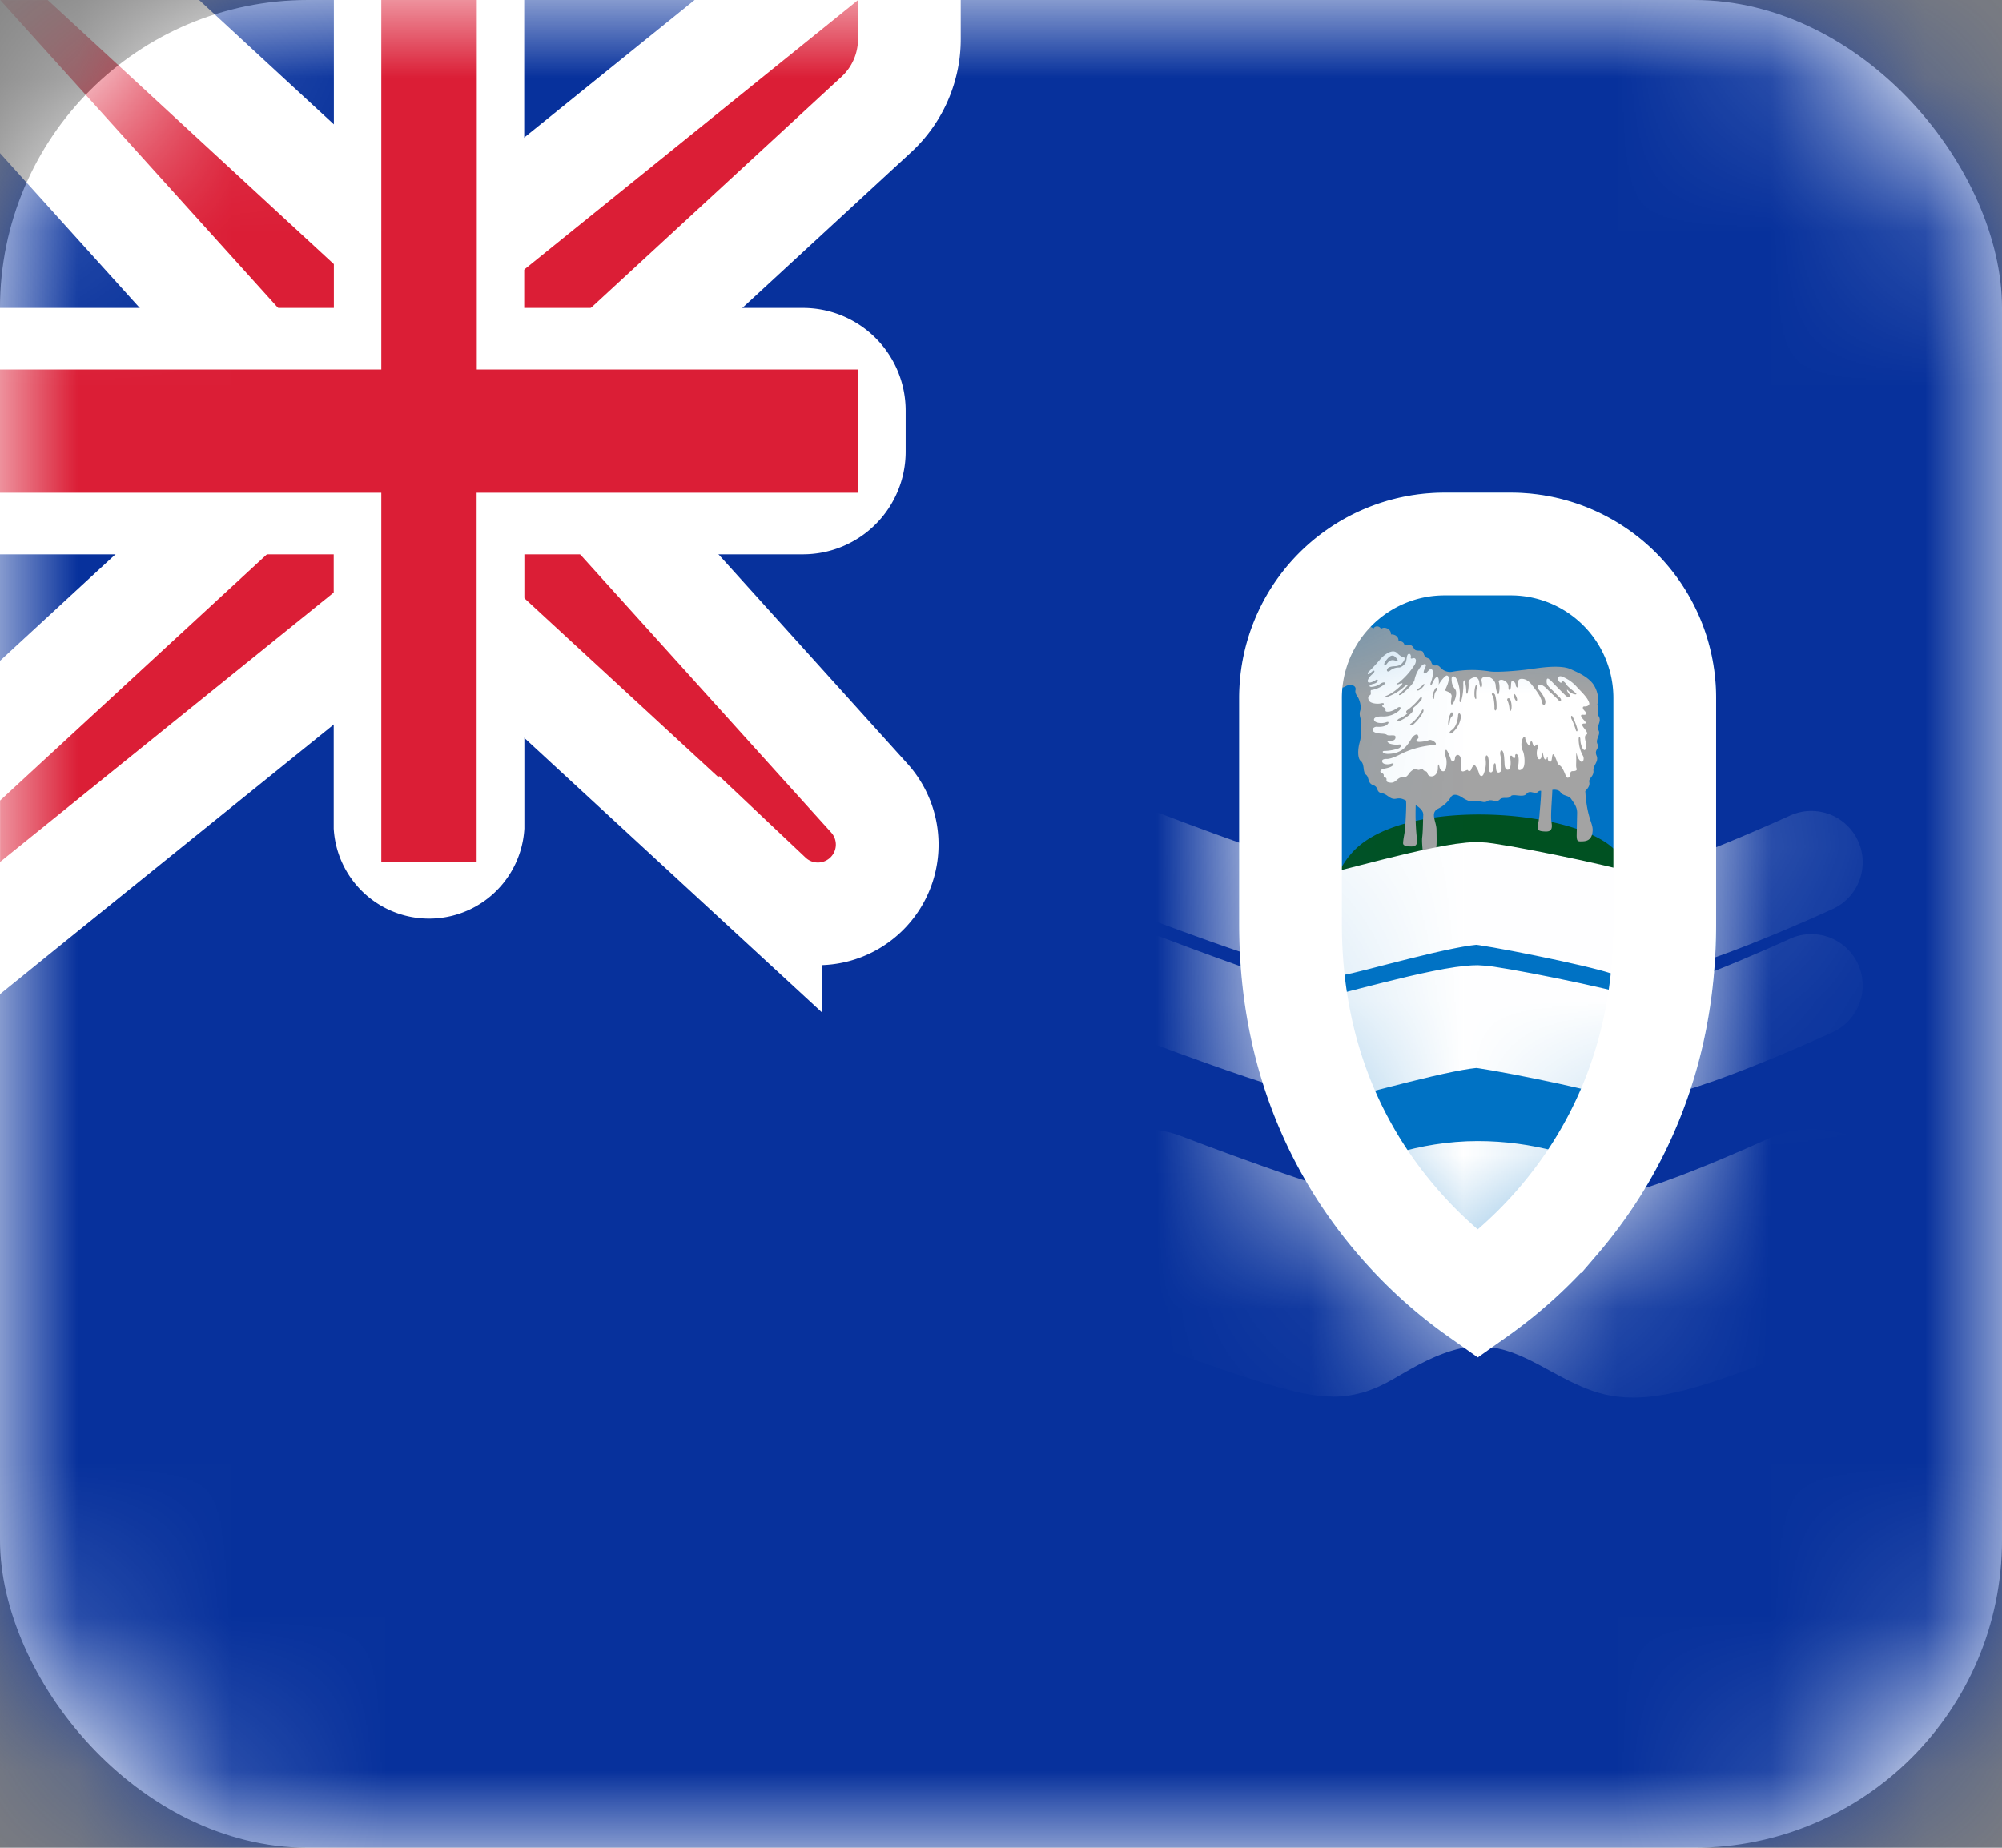 <svg width="13" height="12" fill="none" xmlns="http://www.w3.org/2000/svg"><rect width="100%" height="100%" fill="#808080" stroke="none"/><rect width="13" height="12" rx="2" fill="#fff"/><mask id="a" maskUnits="userSpaceOnUse" x="0" y="0" width="13" height="12"><rect width="13" height="12" rx="2" fill="#fff"/></mask><g mask="url(#a)"><path fill="#07319C" d="M0 0h13v12H0z"/><path fill-rule="evenodd" clip-rule="evenodd" d="M8.048 6V4.533c0-.736.597-1.333 1.333-1.333h.429c.736 0 1.333.597 1.333 1.333V6c0 2-1.548 2.8-1.548 2.8S8.048 8 8.048 6z" fill="#0072C4"/><mask id="b" maskUnits="userSpaceOnUse" x="8" y="3" width="4" height="6"><path fill-rule="evenodd" clip-rule="evenodd" d="M8.048 6V4.533c0-.736.597-1.333 1.333-1.333h.429c.736 0 1.333.597 1.333 1.333V6c0 2-1.548 2.8-1.548 2.8S8.048 8 8.048 6z" fill="#fff"/></mask><g mask="url(#b)"><path fill-rule="evenodd" clip-rule="evenodd" d="M8.76 5.56c-.317.415.305.362.305.362l.443-.183s.199.031.333.083a4.3 4.3 0 01.337.178s.523-.135.34-.44c-.185-.304-1.44-.413-1.757 0z" fill="#005121"/><path fill-rule="evenodd" clip-rule="evenodd" d="M10.08 5.13c.012-.003.042-.002.053.015.018.027.053.018.07.045.018.026.038.05.038.088l-.003.15c.001.032.005.037.03.036.03 0 .072-.004.074-.074 0-.049-.037-.079-.048-.252.016-.018.031-.035.026-.059-.006-.024.03-.036.027-.073-.004-.036.037-.059.02-.099-.016-.04.02-.042.006-.075-.015-.032.023-.06.007-.089-.016-.028.022-.055.002-.09-.02-.034.01-.054-.01-.08.014-.026.002-.101-.038-.144-.04-.043-.097-.065-.13-.081-.06-.03-.175-.016-.256-.004-.08.012-.23.024-.276.016a.725.725 0 00-.238.002.084.084 0 01-.08-.026c-.014-.017-.022-.015-.035-.014-.012 0-.02-.004-.026-.025-.011-.035-.037-.01-.049-.055-.008-.03-.049-.004-.062-.03-.013-.025-.028-.028-.063-.025-.002-.015-.02-.026-.038-.022.003-.026-.017-.046-.049-.045.004-.031-.04-.056-.064-.036-.014-.024-.044-.019-.05 0-.016-.024-.066-.017-.078.009-.02-.015-.062.022-.058.08 0 .017.002.034-.02.04-.039.01-.062.066-.095.074-.034.008-.068.022-.074.047-.007.024.005.05-.008.062-.013.012.008.023.015.029.006.006.016.016.018.03.003.02.028.026.055.004.01-.009.03.019.061 0 .031-.02.075-.01.068.022-.004.015.004.031.015.046.01.015.025.061.016.087-.013.039.013.06.006.094-.006.035.004.066-.01.113-.013.046-.014.105.007.121.028.024.01.07.035.09.02.016.009.055.046.067.038.013.016.045.055.052.04.007.053.044.094.036.03-.006.046.003.064.012.004.033-.004.152-.006.182-.002.027-.013.07-.013.096 0 .016.026.02.055.02s.042-.015.034-.057a1.494 1.494 0 01-.007-.211c.026.015.05.038.049.062-.002.04-.002.11-.007.147-.003.026.002.068.004.095.002.01.051.009.071 0 .02-.01.02-.034.018-.144 0-.055-.045-.11.012-.138a.2.2 0 00.08-.072c.015-.028.047-.017.07-.003.022.015.059.036.082.027.029-.012.06.018.086 0 .025-.018.058.013.08-.01.02-.022.057 0 .072-.022.016-.02.08.013.103-.016.023-.028.054.008.075-.013.005-.006.012-.007.019-.006 0 .048-.008.124-.01.148 0 .027-.012.07-.012.096 0 .016.026.02.055.02.03 0 .042-.015.035-.057-.008-.043.003-.148.005-.212" fill="#A3A3A3"/><path fill-rule="evenodd" clip-rule="evenodd" d="M8.6 4.392c.012-.012.001-.035.007-.058s.039-.037.071-.044c.032-.008.054-.062.092-.071.02-.005.02-.021.018-.037-.003-.055.036-.09.056-.076.012-.024.06-.03.074-.009.007-.017.035-.022.049 0 .022-.018.065.005.061.035.031-.001.05.018.047.042.016-.004.035.006.037.02-.003.024.038.03.02.046-.018.013-.034.008-.053-.01-.02-.019-.083-.003-.092.007-.01.009-.02.013-.027.006-.007-.007-.025-.019-.033-.018a.033.033 0 01-.036-.02c-.01-.021-.035-.024-.04-.016-.004.008.01.037.025.049.015.01.007.032.025.044.011.008 0 .036-.006.052s-.03.01-.033-.001c-.002-.012-.008-.02-.023-.002-.014.018-.045.013-.053.008-.007-.005-.027-.014-.04-.01-.015.006.006.014.008.021.001.007-.023.01-.036.01-.014 0-.018.01-.01.012.008.002.04.004.053-.004.013-.008.052 0 .056.015.003.016-.023.022-.039.02-.023-.003-.057.013-.073.018-.016.005-.06-.008-.078-.002-.017.006-.034-.018-.027-.027" fill="#A3A3A3"/><path fill-rule="evenodd" clip-rule="evenodd" d="M8.894 4.516c-.016.008-.01.033.004.043.015.01.047.014.069.009.02-.005.025.003.011.013-.013.01.021.012.019.028-.003.016.012.013.027.012a.125.125 0 00.05-.024c.017-.011.029-.003.013.016a.155.155 0 01-.109.04c-.04-.002-.063.01-.054.027.01.017.053.02.076.011.023-.009.02.007.002.019-.017.01-.042.012-.063.01-.021 0-.04.023-.012.036.028.013.064.005.078.016.014.011.056-.006.057.014 0 .019-.012.026-.037.024-.025-.002-.017.012.001.02a.14.14 0 00.061.005c.016-.002.011.018-.004.025a.296.296 0 01-.09.017c-.026-.001-.014.019.018.019.098 0 .131-.06.156-.101.012-.02.035-.032.04-.02.006.013.007.016-.004.026-.01.01-.008.016.012.017a.21.21 0 00.067-.012c.017-.006.068.032.026.033a.59.59 0 00-.195.05c-.03.015-.08.042-.112.04-.023 0-.032.01-.023.024.01.013.039.013.055.007.017-.006.02 0 .01.012-.012.012-.039.017-.058.021-.02.004-.029.02-.014.026.028.013.003.024.023.03.02.006-.002.025.02.031.022.006.035.003.051-.01.017-.015.026-.023.043-.021.018.002.03-.008.04-.023.01-.016.043-.043.054-.03.011.013.034-.011.039.002.004.013.024.005.028.024.005.02.027.024.041.017.015-.007.027-.025.027-.05s.005-.035.01-.008c.006.027.026.035.036.022.01-.013.014-.058.007-.08-.007-.021-.008-.048-.001-.053.007-.005.025.041.032.061.007.02.026.015.027-.006.001-.02.019-.03.031-.015.013.015.006.066.01.09.003.025.039-.006.043.002.003.008.017.01.022-.007.006-.017.019-.032.026-.022.007.01.018.027.023.046.004.02.02.03.03.01a.18.18 0 00.015-.088c-.004-.027.002-.044.012-.03.009.014.008.053.009.084 0 .032.03.029.03-.018 0-.021.01-.025.013-.013.002.012.002.032.005.041.007.023.03.01.033-.005a.394.394 0 00-.007-.094c-.006-.024.005-.041.014-.028.01.013.011.047.013.086.002.038.021.04.031.03.01-.012.01-.044.006-.068-.005-.023.01-.023.016-.009.007.014.018.005.016-.006-.002-.011.007-.021.016-.006.01.015.007.05.002.077-.005.027.023.024.036.001.012-.023.006-.087-.005-.107a.097.097 0 01-.004-.07c.007-.023.019-.025.02-.014 0 .01.006.027.016.04.01.013.016.015.017-.005.002-.02.011-.015.015 0s.01.027.02.014c.008-.013.02-.003.013.017a.092.092 0 00-.002.06c.006.02.025.016.027-.007.004-.048.009-.016.014.005.004.021.018.02.02.008.003-.012.006-.015.006-.002s.005.025.016.025c.012 0 .01-.027.015-.043.005-.016.016.006.03.044.013.037.023.002.055.087.013.034.032.005.031-.007 0-.013.002-.02.018-.02.015 0 .028-.005.022-.018-.005-.013-.001-.037-.002-.065-.001-.027.002-.042.004-.027a.083.083 0 00.027.048c.014.01.024-.02.012-.039a.222.222 0 01-.027-.103c0-.029.011-.02.011 0 0 .021.01.058.023.066.014.008.02-.03.013-.049-.007-.02-.01-.046.003-.05.014-.006-.003-.027-.015-.042-.012-.015-.02-.03.002-.03.02.001.003-.016-.007-.027s-.027-.033 0-.03c.028.003.019-.015.008-.026-.011-.01-.018-.029.001-.028.02.001.032-.011.03-.02-.007-.035-.053-.076-.082-.108a.245.245 0 00-.098-.067c-.025-.006-.026.015-.02.027.007.012.02.02.021.008.002-.012.021.001.03.017.01.016.04.037.06.055.02.018-.026.01-.048-.015-.012-.014-.01.003.006.022.016.02-.005.027-.022.011a3.397 3.397 0 01-.09-.091c-.029-.03-.034-.022-.034-.003-.001.02.009.032.027.049.018.016.041.041.059.058.017.018.002.029-.009.016-.01-.012-.048-.045-.07-.068-.022-.024-.042-.035-.056-.032-.014.003-.013.02.004.039.016.018.037.052.037.073 0 .02-.015.034-.023-.002-.007-.037-.042-.08-.067-.112-.026-.032-.051-.038-.07-.036-.02.002-.019.026-.019.045 0 .02-.013.008-.014-.006 0-.014-.015-.026-.023-.025-.009 0-.006.03-.009.044-.002.013-.015.025-.015-.006 0-.03-.03-.045-.043-.046-.013-.001-.025.005-.018.018a.161.161 0 01-.001.069c-.005.02-.019-.015-.021-.053-.003-.037-.046-.064-.076-.052-.03.01-.007.035-.013.058-.006.024-.014.002-.017-.022-.002-.024-.017-.04-.037-.033-.02.006-.034.018-.033.034a.205.205 0 01-.004.057c-.004.026-.012.013-.011-.004a.23.23 0 00-.009-.062c-.004-.016-.012-.001-.01.02a.37.37 0 01-.01.094c-.007.029-.018.03-.013-.009a.245.245 0 00-.021-.121c-.01-.019-.032-.026-.032 0 0 .027.006.046.022.066.017.019.004.066-.012.092-.017.025-.016-.011-.01-.039.005-.027-.025-.036-.037-.041-.012-.005.013-.033.018-.07.003-.017 0-.028-.012-.03-.01 0-.04.034-.053.06.004-.027 0-.05-.01-.05-.012 0-.024.025-.032.043-.008.018-.016.008-.008-.01.008-.02.021-.072.005-.083-.017-.011-.032.034-.049.026-.01-.004.004-.033.01-.046.005-.013-.006-.024-.03 0a.196.196 0 00-.043.089c-.006.024-.05.064-.074.085-.024.021-.034.013-.022.004.012-.01.036-.037.048-.049.011-.01.006-.017-.017.002a.322.322 0 01-.107.066c-.025.007-.028.001-.004-.008a.313.313 0 00.096-.073c.008-.012-.014-.002-.025.001-.011.003-.02 0 .002-.01a.47.47 0 00.106-.12c.014-.03.002-.041-.008-.04-.009.001-.021.008-.019-.004.003-.012-.003-.028-.015-.023-.012.005-.011.034-.016.05-.004.017-.03.038-.046.038a.087.087 0 00-.057.02c-.018.014-.026 0-.018-.012.009-.012.027-.015.045-.016.019-.001.039-.004.054-.024.016-.019.017-.034.005-.035-.012-.001-.032-.018-.039-.025-.032-.036-.092.014-.115.043a1.014 1.014 0 01-.07.075c-.014.012-.008.03.014.006.023-.023.03-.007.01.01-.022.018-.037.043-.03.052.008.01.036-.002.051-.013.016-.011.023.016-.015.025-.026.006-.035.018-.015.02a.115.115 0 00.062-.022c.022-.014.039-.006.02.008a.18.18 0 01-.078.034c-.017 0 .003.027-.014.035z" fill="#fff"/><path fill-rule="evenodd" clip-rule="evenodd" d="M9 4.29c.022-.03.041-.043.062-.022.018.02.02.028-.003.022-.023-.007-.039 0-.052.019-.014.02-.03.012-.007-.02m-.362.076c.017-.021.043-.021.055-.045.012-.023.025-.015.01.008-.014.022-.043.026-.055.042-.012.016-.018.006-.01-.005m.102-.081c.01-.002.03-.017.042-.036.012-.018.037-.024.053-.003.015.022.024.029.032.033.008.005.008.018-.005.023-.012.004-.03.007-.039.002-.01-.006-.023-.01-.034-.007-.01.003-.015-.003-.006-.008s.02-.021.025-.028c.006-.006.02 0 .012.005-.008.007-.004.02.004.026.008.005.025.005.032-.004a.264.264 0 00-.037-.037c-.007-.006-.013-.008-.023.005-.009.013-.03.043-.052.042-.02 0-.015-.011-.003-.013m.578.19a.127.127 0 00-.017.049c0 .015.01.025.011.006.001-.018.003-.03.014-.043.012-.014 0-.028-.008-.012m-.112 0a.113.113 0 00.033-.027c.008-.01.013-.004.005.008a.097.097 0 01-.034.029c-.008.003-.014-.005-.004-.01m.013.059a.428.428 0 01-.08.078c-.015.01-.01.023.007.015a.195.195 0 01-.059.04c-.018.007-.022.025.005.014a.246.246 0 00.076-.054c.01-.013-.002-.019.013-.033a.28.28 0 00.049-.05c.006-.017-.001-.024-.01-.01m-.057.165a.246.246 0 00.067-.08c.006-.016.019-.014.009.01a.323.323 0 01-.06.075c-.013.012-.037.009-.016-.005m.416-.24a.187.187 0 00-.005.064c.002.016.013.029.011.004-.001-.024-.001-.048.005-.055.006-.008-.002-.037-.011-.013m.112.06c.009.011.013.063.012.082 0 .02.015.02.014-.008a.257.257 0 00-.01-.08c-.01-.018-.03-.01-.016.006m.098.034a.172.172 0 01.012.056c0 .019.012.01.013-.01a.12.12 0 00-.008-.055c-.007-.014-.026-.01-.018.009m.061-.016c-.005-.017-.013-.031-.019-.029-.005.002-.001.017.006.033s.018.014.013-.004m-.382.113c-.003.042-.02.08-.042.093-.02.013-.017.034.009.013a.159.159 0 00.05-.09c.005-.032-.016-.045-.017-.016m-.046-.019a.13.13 0 00-.018.067c0 .024.008.006.01-.007.001-.013.005-.031.014-.037.01-.006.005-.038-.006-.023m.792.029c.01.02.023.054.028.073.005.02-.006.024-.01.007a.458.458 0 00-.027-.069c-.007-.013-.002-.034.009-.011" fill="#A3A3A3"/><path d="M7.429 5.6s1.053.404 1.23.404c.05 0 .732-.202.937-.202.076 0 .782.139.966.202.185.064 1.2-.404 1.2-.404m-4.333.8s1.053.404 1.23.404c.05 0 .732-.202.937-.202.076 0 .782.139.966.202.185.064 1.2-.404 1.2-.404" stroke="#fff" stroke-width=".667" stroke-linecap="round" stroke-linejoin="round"/><path d="M7.429 8s1.053.404 1.23.404c.05 0 .457-.327.937-.327.48 0 .782.264.966.327.185.064 1.2-.404 1.2-.404l3.333.689" stroke="#fff" stroke-width="1.333" stroke-linecap="round" stroke-linejoin="round"/></g><path d="M8.38 6V4.533a1 1 0 011-1h.43a1 1 0 011 1V6c0 .906-.349 1.531-.694 1.933a2.875 2.875 0 01-.52.474 2.874 2.874 0 01-.521-.474C8.728 7.53 8.38 6.906 8.38 6zm1.06 2.505h0z" stroke="#fff" stroke-width=".667"/><path d="M0-.333h-.75l.503.556 2.08 2.305v.526l-2.06 1.901-.106.1v1.242l.542-.439 2.385-1.926h.37l2.038 1.88a.45.45 0 00.64-.632L3.738 3.07v-.525L5.69.744a.667.667 0 00.215-.49v-.952l-.543.439-2.385 1.926h-.37L.536-.245.44-.333H0z" fill="#DB1E36" stroke="#fff" stroke-width=".667"/><path fill-rule="evenodd" clip-rule="evenodd" d="M0 2v1.6h2.167v1.781a.62.62 0 001.238 0V3.6h1.81a.667.667 0 00.666-.667v-.266A.667.667 0 005.214 2h-1.81V0H2.168v2H0z" fill="#fff"/><path fill-rule="evenodd" clip-rule="evenodd" d="M0 2.4h2.476V0h.62v2.4H5.57v.8H3.095v2.4h-.619V3.2H0v-.8z" fill="#DB1E36"/></g></svg>